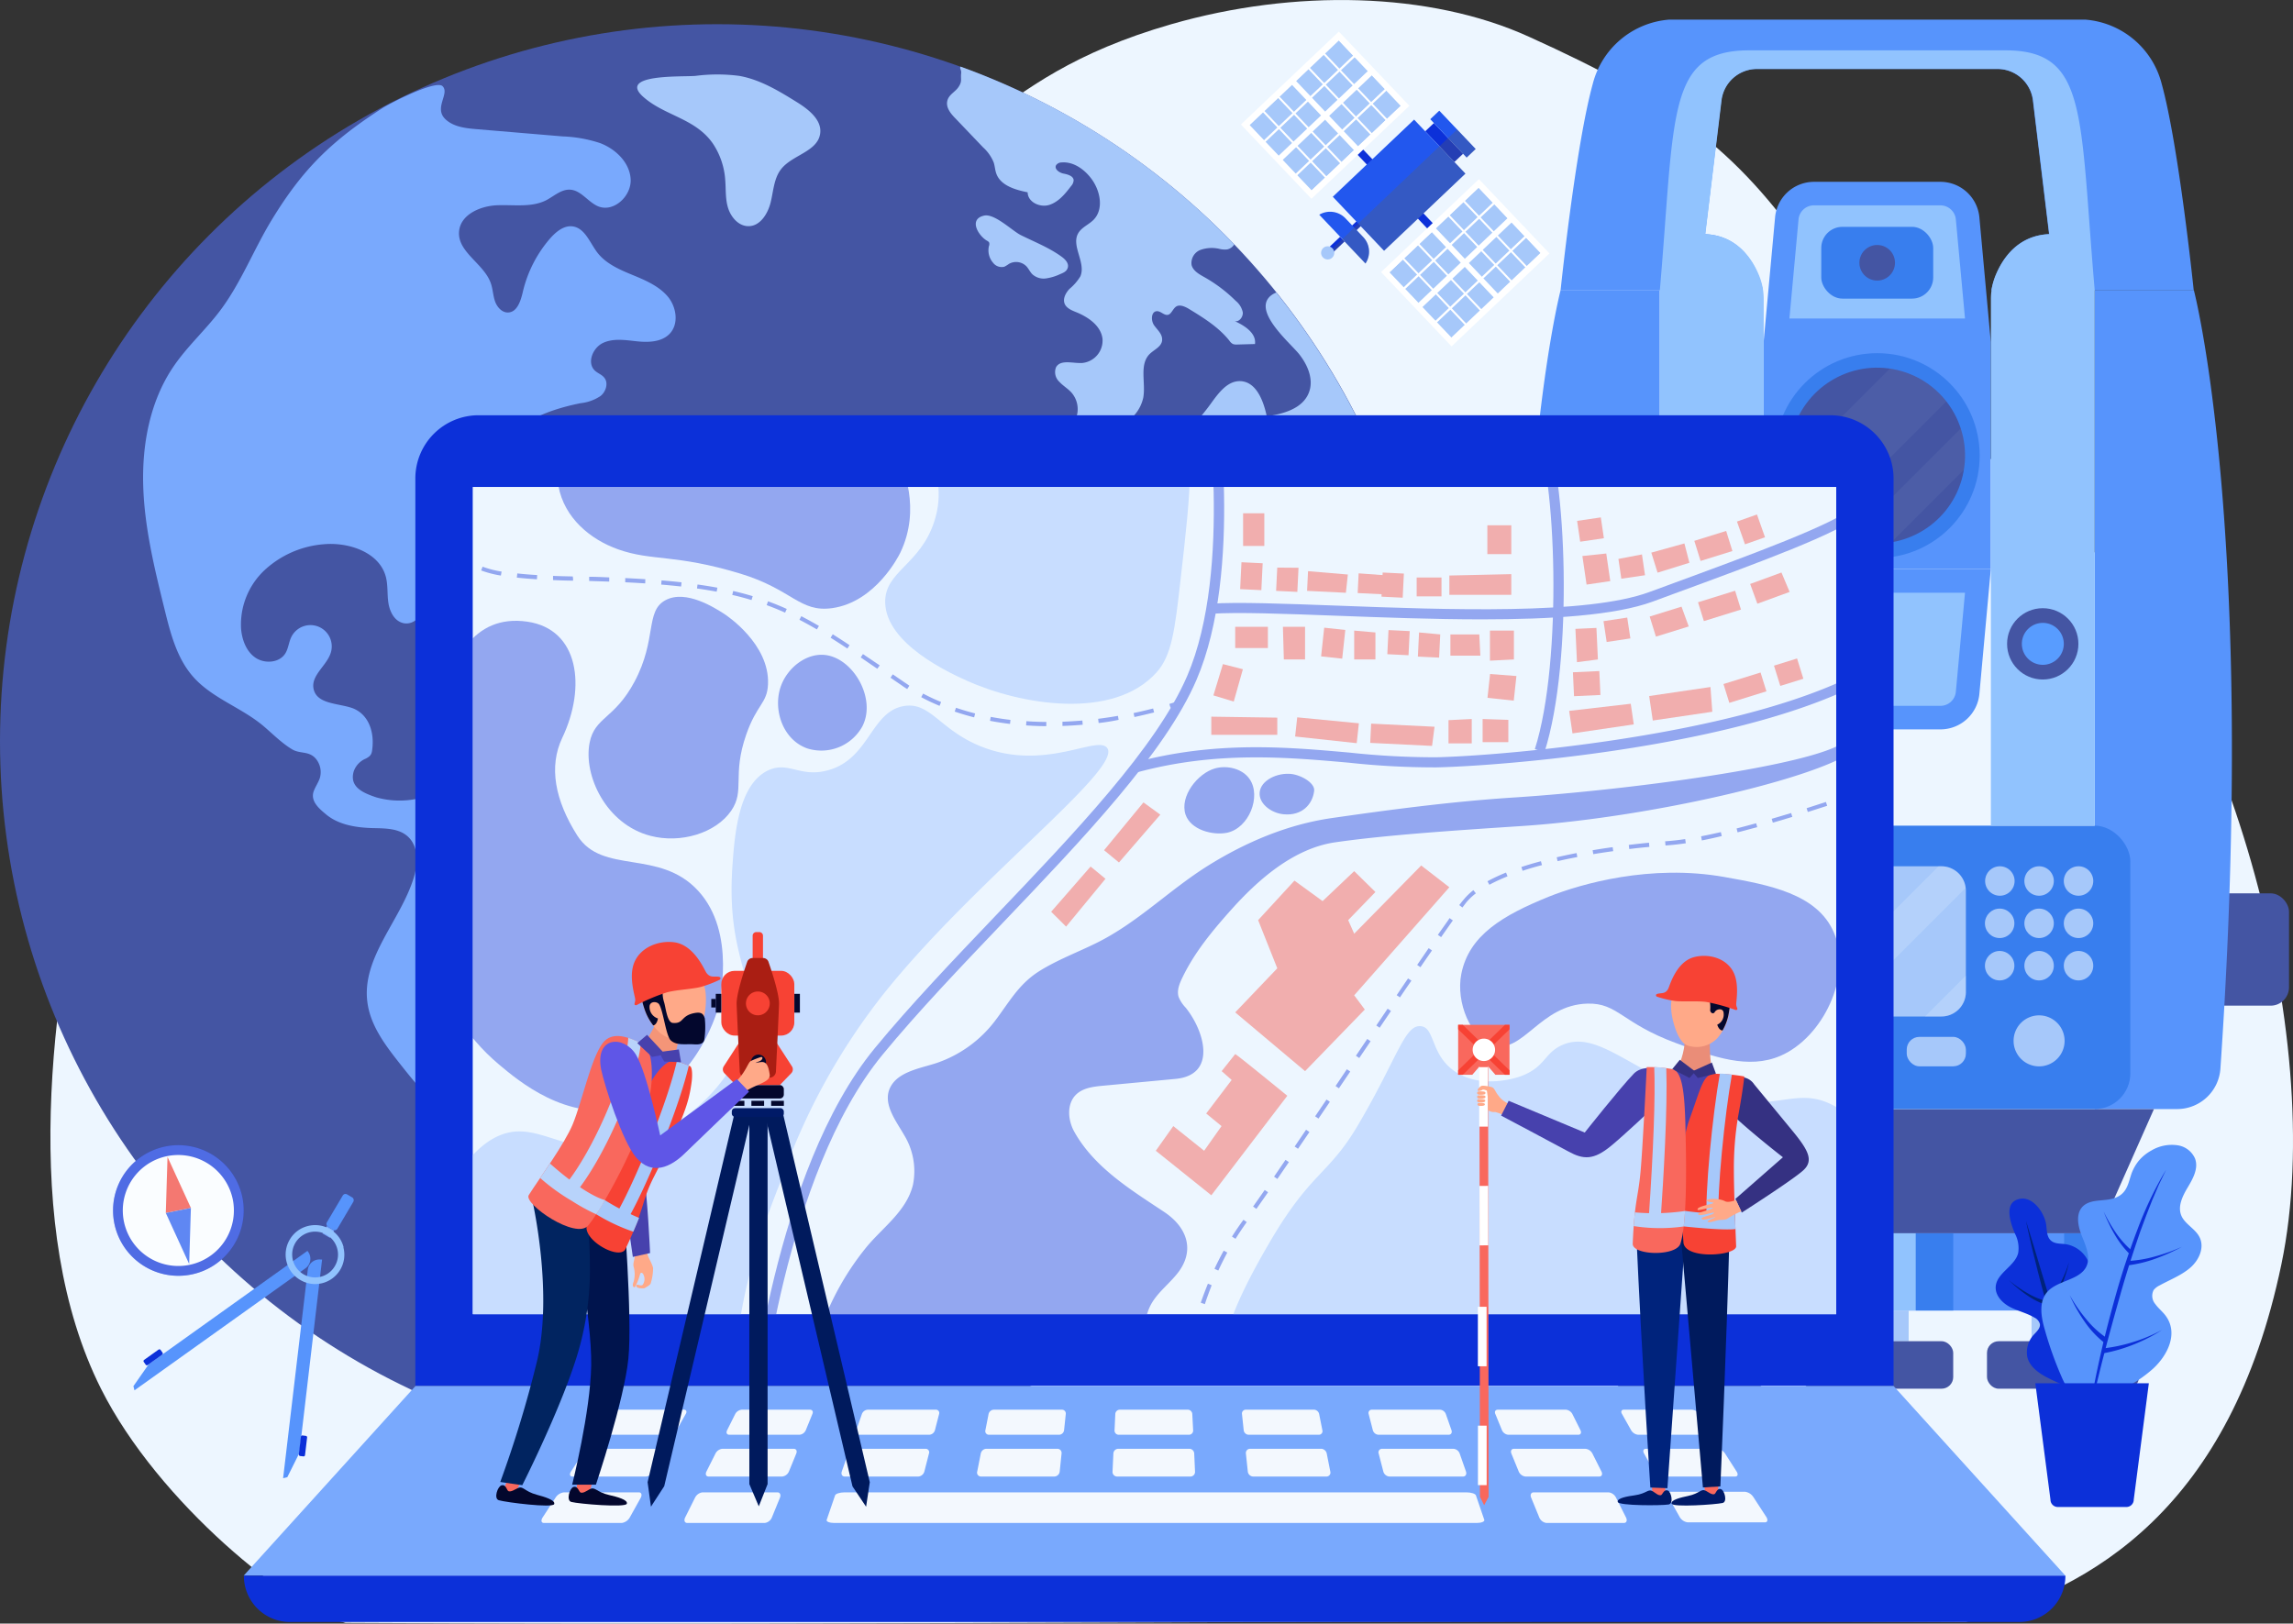 <svg xmlns="http://www.w3.org/2000/svg" xmlns:xlink="http://www.w3.org/1999/xlink" viewBox="0 0 546.55 387.08"><rect x="0" y="0" width="546.55" height="387.08" fill="#333333" stroke="none"/><defs><clipPath id="clip-path" transform="translate(-24.81 -30.78)"><rect x="137.52" y="146.88" width="324.96" height="197.21" style="fill:none"/></clipPath></defs><title>shutterstock_1211060653 [Converted]</title><g style="isolation:isolate"><g id="Layer_1" data-name="Layer 1"><path d="M144.79,90.05c26.19-9.49,28.75,3.46,70.48-7.42C257.44,71.63,258,49.8,304,36.55c29.32-8.43,61.64-7.77,85.27,3C423.12,54.88,438.43,66,455.9,91.17c28.92,41.69,27.59,33.73,64.05,67.23,34.18,31.41,60.17,118.51,48.64,173.82-12.1,58-44.84,77.35-75.2,85.23-126.11-.7-260.11.94-386.22.23-12.77-3-44.61-28.55-58.29-55.82-19.21-38.29-12-93-2.16-134.23C58.21,179.58,80.92,113.2,144.79,90.05Z" transform="translate(-24.81 -30.78)" style="fill:#edf6ff"/><rect x="420.37" y="81.54" width="54.15" height="54.15" style="fill:#5794fc"/><path d="M499.33,112.33H445.18l2.73-29.73a9.32,9.32,0,0,1,9.28-8.47h30.13a9.33,9.33,0,0,1,9.29,8.47Z" transform="translate(-24.81 -30.78)" style="fill:#5794fc"/><path d="M499.33,166.48H445.18l2.73,29.72a9.32,9.32,0,0,0,9.28,8.47h30.13a9.33,9.33,0,0,0,9.29-8.47Z" transform="translate(-24.81 -30.78)" style="fill:#5794fc"/><path d="M457.19,199.06a3.68,3.68,0,0,1-3.69-3.37l-2.17-23.6h41.85L491,195.69a3.7,3.7,0,0,1-3.7,3.37Z" transform="translate(-24.81 -30.78)" style="fill:#91c3fe"/><path d="M457.19,79.74a3.68,3.68,0,0,0-3.69,3.37l-2.17,23.6h41.85L491,83.11a3.7,3.7,0,0,0-3.7-3.37Z" transform="translate(-24.81 -30.78)" style="fill:#91c3fe"/><circle cx="447.45" cy="108.62" r="24.42" style="fill:#387eee"/><rect x="526.03" y="212.98" width="19.57" height="26.78" rx="4.38" style="fill:#4455a3"/><circle cx="472.26" cy="139.4" r="20.95" transform="translate(204.17 536.73) rotate(-76.84)" style="fill:#4455a3"/><path d="M540.07,50.8a20.43,20.43,0,0,0-18.2-15.34H422.65a20.43,20.43,0,0,0-18.2,15.34c-4.09,14.83-7.67,49.22-7.67,49.22H445s-2.13-12.91-13.77-13.42l3.86-31.88a8.53,8.53,0,0,1,8.47-7.5h57.32a8.53,8.53,0,0,1,8.47,7.5l3.86,31.88c-11.64.51-13.77,13.42-13.77,13.42h48.26S544.16,65.63,540.07,50.8Z" transform="translate(-24.81 -30.78)" style="fill:#5794fc"/><path d="M396.78,100s-15.1,57.62-6.32,185.54a10.35,10.35,0,0,0,10.32,9.65h19.64V100Z" transform="translate(-24.81 -30.78)" style="fill:#5794fc"/><path d="M547.74,100s15.09,57.62,6.32,185.54a10.35,10.35,0,0,1-10.33,9.65H524.1V100Z" transform="translate(-24.81 -30.78)" style="fill:#5794fc"/><polygon points="500.27 294.03 394.62 294.03 381.49 264.43 513.4 264.43 500.27 294.03" style="fill:#4455a3"/><rect x="402.66" y="294.03" width="89.58" height="18.41" style="fill:#5794fc"/><rect x="438.24" y="294.03" width="18.41" height="18.41" style="fill:#91c3fe"/><rect x="429.32" y="294.03" width="8.92" height="18.41" style="fill:#387eee"/><path d="M388.2,294H394a0,0,0,0,1,0,0v18.41a0,0,0,0,1,0,0H388.2a3.15,3.15,0,0,1-3.15-3.15V297.18A3.15,3.15,0,0,1,388.2,294Z" style="fill:#91c3fe"/><rect x="393.97" y="294.03" width="8.92" height="18.41" style="fill:#387eee"/><rect x="456.65" y="294.03" width="8.92" height="18.41" style="fill:#387eee"/><path d="M500.92,294h5.77a3.15,3.15,0,0,1,3.15,3.15v12.11a3.15,3.15,0,0,1-3.15,3.15h-5.77a0,0,0,0,1,0,0V294A0,0,0,0,1,500.92,294Z" style="fill:#91c3fe"/><rect x="492" y="294.03" width="8.92" height="18.41" style="fill:#387eee"/><rect x="387.11" y="196.84" width="120.67" height="67.58" rx="8.53" style="fill:#387eee"/><rect x="434.11" y="54.08" width="26.68" height="17.11" rx="5.04" style="fill:#387eee"/><path d="M476.49,93.42a4.24,4.24,0,1,1-4.23-4.23A4.23,4.23,0,0,1,476.49,93.42Z" transform="translate(-24.81 -30.78)" style="fill:#4455a3"/><path d="M493.39,243.15v24.13a5.84,5.84,0,0,1-5.85,5.84H426.26a5.82,5.82,0,0,1-5.42-3.64,5.78,5.78,0,0,1-.42-2.2V243.15a5.83,5.83,0,0,1,5.84-5.84h61.28a5.83,5.83,0,0,1,5.8,5.15h0A3.82,3.82,0,0,1,493.39,243.15Z" transform="translate(-24.81 -30.78)" style="fill:#a6c8fa"/><rect x="395.61" y="247.2" width="14.1" height="7.02" rx="3.02" style="fill:#a6c8fa"/><rect x="415.23" y="247.2" width="14.1" height="7.02" rx="3.02" style="fill:#a6c8fa"/><rect x="434.85" y="247.2" width="14.1" height="7.02" rx="3.02" style="fill:#a6c8fa"/><rect x="454.48" y="247.2" width="14.1" height="7.02" rx="3.02" style="fill:#a6c8fa"/><path d="M505,240.81a3.51,3.51,0,1,1-3.51-3.5A3.51,3.51,0,0,1,505,240.81Z" transform="translate(-24.81 -30.78)" style="fill:#a6c8fa"/><path d="M514.35,240.81a3.51,3.51,0,1,1-3.51-3.5A3.51,3.51,0,0,1,514.35,240.81Z" transform="translate(-24.81 -30.78)" style="fill:#a6c8fa"/><path d="M523.75,240.81a3.51,3.51,0,1,1-3.51-3.5A3.51,3.51,0,0,1,523.75,240.81Z" transform="translate(-24.81 -30.78)" style="fill:#a6c8fa"/><circle cx="476.63" cy="220.13" r="3.51" style="fill:#a6c8fa"/><circle cx="486.03" cy="220.13" r="3.51" style="fill:#a6c8fa"/><circle cx="495.43" cy="220.13" r="3.51" style="fill:#a6c8fa"/><circle cx="476.63" cy="230.23" r="3.51" style="fill:#a6c8fa"/><circle cx="486.03" cy="230.23" r="3.51" style="fill:#a6c8fa"/><circle cx="495.43" cy="230.23" r="3.51" style="fill:#a6c8fa"/><path d="M516.92,278.93a6.08,6.08,0,1,1-6.08-6.08A6.08,6.08,0,0,1,516.92,278.93Z" transform="translate(-24.81 -30.78)" style="fill:#a6c8fa"/><rect x="439.96" y="312.44" width="14.98" height="7.32" style="fill:#a6c8fa"/><rect x="484.23" y="312.44" width="14.98" height="7.32" style="fill:#a6c8fa"/><rect x="395.17" y="312.44" width="14.98" height="7.32" style="fill:#a6c8fa"/><rect x="429.33" y="319.76" width="36.23" height="11.32" rx="2.78" style="fill:#4455a3"/><rect x="473.61" y="319.76" width="36.23" height="11.32" rx="2.78" style="fill:#4455a3"/><rect x="384.54" y="319.76" width="36.23" height="11.32" rx="2.78" style="fill:#4455a3"/><path d="M502.77,42.78h-61c-19.77,0-17.68,15-21.33,57.24V227.63h24.76V102.16a14.94,14.94,0,0,0-1.11-5.72c-1.58-3.87-5.19-9.51-12.8-9.84l3.86-31.88a8.53,8.53,0,0,1,8.47-7.5h57.32a8.53,8.53,0,0,1,8.47,7.5l3.86,31.88c-7.62.33-11.22,6-12.81,9.84a15.13,15.13,0,0,0-1.11,5.72V227.63H524.1V100C520.45,57.8,522.53,42.78,502.77,42.78Z" transform="translate(-24.81 -30.78)" style="fill:#91c3fe"/><circle cx="486.9" cy="153.5" r="8.5" style="fill:#4455a3"/><path d="M516.73,184.28a5,5,0,1,1-5-5A5,5,0,0,1,516.73,184.28Z" transform="translate(-24.81 -30.78)" style="fill:#589cff"/><path d="M488.74,126.48l-29.41,29.41a20.86,20.86,0,0,1-7.79-13.5l23.71-23.72A20.88,20.88,0,0,1,488.74,126.48Z" transform="translate(-24.81 -30.78)" style="fill:#edf6ff;opacity:0.05;mix-blend-mode:screen"/><path d="M493.21,139.4a19.7,19.7,0,0,1-.28,3.36l-17.31,17.31a19.7,19.7,0,0,1-3.36.28,20.93,20.93,0,0,1-6.51-1l26.43-26.43A20.93,20.93,0,0,1,493.21,139.4Z" transform="translate(-24.81 -30.78)" style="fill:#edf6ff;opacity:0.05;mix-blend-mode:screen"/><path d="M453,237.31l-32.18,32.17a5.78,5.78,0,0,1-.42-2.2V253.4l16.09-16.09Z" transform="translate(-24.81 -30.78)" style="fill:#edf6ff;opacity:0.2;mix-blend-mode:screen"/><path d="M472.63,237.31l-35.8,35.81H426.26a5.86,5.86,0,0,1-2-.35l35.45-35.46Z" transform="translate(-24.81 -30.78)" style="fill:#edf6ff;opacity:0.2;mix-blend-mode:screen"/><path d="M493.34,242.46h0l-30.65,30.65H451.08l35.82-35.81h.64A5.83,5.83,0,0,1,493.34,242.46Z" transform="translate(-24.81 -30.78)" style="fill:#edf6ff;opacity:0.2;mix-blend-mode:screen"/><path d="M493.39,263.38v3.9a5.84,5.84,0,0,1-5.85,5.84h-3.89Z" transform="translate(-24.81 -30.78)" style="fill:#edf6ff;opacity:0.2;mix-blend-mode:screen"/><circle cx="170.94" cy="176.71" r="170.94" style="fill:#4455a3"/><path d="M194.67,64.92a17.68,17.68,0,0,1,3,8.75c.19,2.28,0,4.63.72,6.81s2.54,4.24,4.83,4.22c2.8,0,4.63-3,5.29-5.71s.77-5.73,2.51-7.92c2.66-3.36,8.61-4.13,9.27-8.37.52-3.26-2.68-5.79-5.49-7.54-4.32-2.68-8.78-5.41-13.79-6.29a40.3,40.3,0,0,0-10.41,0c-3.19.28-18.87-.53-12.33,5.12C183.34,58.4,190.5,59,194.67,64.92Z" transform="translate(-24.81 -30.78)" style="fill:#a6c8fa"/><path d="M166.58,193.47a6.46,6.46,0,0,1,2.93,1.56,2.57,2.57,0,0,1,.45,3.08c-1,1.48-3.29.84-5,.3-8-2.51-16.76.89-25-.58a5.44,5.44,0,0,1-2.51-.94,2.27,2.27,0,0,1-.88-2.39c.86-2.58,11.4-2.37,13.69-2.52A45.69,45.69,0,0,1,166.58,193.47Z" transform="translate(-24.81 -30.78)" style="fill:#7a9af5"/><path d="M217.42,255.67c-3.59-.88-8.38-2.27-10.82-5.13-1.39-1.63-3.45-3.76-4.21-5.75-1.32-3.46-1.69-7.06-5.18-9.12-3.84-2.27-8.88-1.94-13-3-6.27-1.64-9.72-7.94-14.64-11.66-5.11-3.85-10.92-5.11-17.32-5.43-9.63-.48-17.89,3.23-27,5.39a20.44,20.44,0,0,1-10.81-.11c-2.92-1-6.43-2.36-5.32-6.17a5.1,5.1,0,0,1,2.9-3.06c1.32-.71,1.44-1.16,1.58-2.8.35-4-1.16-8-5-9.3-3.34-1.09-8.11-.92-9-4.32s3.22-5.72,4.11-9a5.08,5.08,0,0,0-9.46-3.57c-.62,1.26-.7,2.76-1.45,3.95-1.43,2.25-4.9,2.48-7.09,1s-3.22-4.27-3.44-6.92a17.78,17.78,0,0,1,5.64-14A23.48,23.48,0,0,1,102,160.53c6-.53,13.28,1.94,14.79,7.82.51,2,.29,4.05.58,6.06s1.28,4.16,3.2,4.82c3.47,1.18,6.34-3.37,6-7s-2.2-7.18-1.66-10.8c.72-4.82,5.32-7.88,8.74-11.36,4.69-4.77,7.58-11.13,12.57-15.59,4.68-4.19,10.83-6.35,17-7.58a10.52,10.52,0,0,0,4.7-1.69c1.31-1,2-3.15.88-4.44-.58-.7-1.51-1-2.18-1.62-2-1.85-.52-5.52,2-6.65s5.37-.62,8.09-.34,5.81.17,7.71-1.8c2.29-2.39,1.62-6.53-.54-9s-5.37-3.82-8.43-5.08-6.26-2.67-8.27-5.3c-1.78-2.34-2.93-5.79-5.83-6.22-2.12-.31-4,1.27-5.44,2.89a29.83,29.83,0,0,0-6.48,12.71c-.49,2.12-1.33,4.84-3.51,4.92-1.47.05-2.64-1.29-3.12-2.67s-.51-2.9-1-4.29c-1.61-4.69-8-7.43-7.57-12.36.33-4,5-6.06,9-6.24s8.25.6,11.81-1.22c1.87-1,3.57-2.61,5.66-2.5,2.65.15,4.28,3,6.75,4,3.71,1.44,7.89-2.51,7.68-6.48s-3.55-7.2-7.27-8.62a32.05,32.05,0,0,0-8.94-1.6l-20.44-1.72c-2.65-.22-5.53-.53-7.47-2.35-2.9-2.7,1.08-6.16-.72-7.91-1.59-1.55-12.54,4.07-14.31,5.23C103.94,64.29,97,71,89.56,83.24c-4.3,7.07-7.29,14.94-12.26,21.56-3.48,4.63-7.85,8.54-11.11,13.33-5.63,8.25-7.55,18.58-7.24,28.56s2.72,19.77,5.11,29.46c1.4,5.69,2.93,11.62,6.81,16,4.54,5.14,11.57,7.33,16.79,11.77,2.15,1.83,4.43,4.14,6.87,5.56,1.88,1.08,4,.27,5.63,2.27a5,5,0,0,1,.87,4.57c-.34,1-1,1.95-1.41,3-.93,2.4,1.2,4.2,2.91,5.62,3,2.5,7.12,3.14,11,3.26,3,.08,6.26,0,8.47,2,2.64,2.37,2.45,6.59,1.38,10-3.2,10.17-12.39,18.94-11,29.52.72,5.64,4.39,10.41,7.92,14.87,4.11,5.19,8.39,10.52,14.2,13.7,2.85,1.56,6.11,2.65,8.19,5.14,1.77,2.13,2.4,5,2.79,7.72,1.26,8.95.61,18.05,1.2,27.07s2.61,18.36,8.39,25.31c5.63,6.77,19.62,11,24,6.8.53-2.07-10.21-2.12-9.77-7.1.2-2.22,2-3.92,3.76-5.27,9.51-7.21,22-10.78,29.15-20.35,3.53-4.75,5.43-10.65,9.47-15,6.23-6.63,16.94-8.94,20.75-17.2,2.47-5.33,1.28-11.84,3.94-17.07,2.48-4.87,8-8,9.32-13.29C249.72,258.81,227.4,258.13,217.42,255.67Z" transform="translate(-24.81 -30.78)" style="fill:#79a9fd"/><path d="M268.12,86.83c3.3,1.64,6.79,3,9.76,5.17.83.61,1.7,1.52,1.46,2.52s-1.1,1.3-1.9,1.64a11.73,11.73,0,0,1-3.33,1,4,4,0,0,1-3.24-1c-.55-.55-.86-1.29-1.38-1.86a3.44,3.44,0,0,0-4.18-.61,8.46,8.46,0,0,1-1.11.68,2.57,2.57,0,0,1-2.67-.93,4.52,4.52,0,0,1-1-4,1.26,1.26,0,0,0,.05-.83,1.09,1.09,0,0,0-.48-.42c-2.05-1.16-4.51-5.13-.75-6C261.85,81.6,266.06,85.8,268.12,86.83Z" transform="translate(-24.81 -30.78)" style="fill:#a6c8fa"/><path d="M329.07,100.51a5.26,5.26,0,0,0-.9.43c-5.49,3.5,4.08,11.52,6.23,14.19s3.63,6.23,2.35,9.35c-1.5,3.7-6,5-10,5.54-.78-3.68-2.48-8.18-6.23-8.37-3.1-.16-5.28,2.84-7.1,5.36a52.75,52.75,0,0,1-13.92,13.26c-3.52,2.29-7.88,5.25-7.24,9.4.19,1.21.82,2.32,1,3.53.42,2.35-.76,4.66-1.91,6.76q-2.79,5.11-5.59,10.23c-.81,1.49-1.66,3.1-1.5,4.8.18,2,1.64,3.54,2.59,5.27,3.85,7-.58,16.49,3.51,23.34,1.72,2.87,4.73,4.84,6.25,7.83.87,1.7,1.23,3.71,2.54,5.1,3.33,3.53,9.22.5,14,1.18,2.23.32,4.24,1.48,6.39,2.13s4.78.66,6.34-1c1.24-1.3,1.5-3.36,2.86-4.55a6.92,6.92,0,0,1,3.06-1.29c3.75-.91,8.13-1.7,11.13.73,4.24,3.42,2.47,10.07,2.83,15.51.38,5.85,3.68,11.2,4.12,17s-1.91,11.27-4,16.62A230.83,230.83,0,0,0,335,299.33c-.38,1.8-.5,4.14,1.12,5a1.49,1.49,0,0,0,.39.13,171,171,0,0,0-7.48-203.93Z" transform="translate(-24.81 -30.78)" style="fill:#a6c8fa"/><path d="M317.84,112a2.41,2.41,0,0,0,.83.79,2.34,2.34,0,0,0,1,.13l4.27-.12c.35-2.59-2.45-4.38-4.82-5.46,1.06.26,2-1,1.92-2.06a4.73,4.73,0,0,0-1.67-2.76,35.24,35.24,0,0,0-7.48-5.66c-1.27-.71-2.71-1.51-3.06-2.91A3.34,3.34,0,0,1,311,90.34a8,8,0,0,1,4.49-.22,5.2,5.2,0,0,0,1.84.12A2.58,2.58,0,0,0,319,89.05a171,171,0,0,0-65.24-42.39c-.29.49.25.72.15,1.59-.16,1.48.31,1.89-.67,3.33-.82,1.2-2.33,1.76-2.65,3.33s.86,3,2,4.15l6.53,6.84a9.8,9.8,0,0,1,2.55,3.63c.27.85.31,1.76.6,2.59,1,2.89,4.49,3.9,7.49,4.51,0,2.32,2.93,3.71,5.15,3s3.78-2.63,5.19-4.48a2.23,2.23,0,0,0,.62-1.43c-.09-1-1.41-1.36-2.43-1.56s-2.25-1.1-1.75-2a1.61,1.61,0,0,1,1.34-.65c2.76-.22,5.32,1.58,7,3.79,2.18,2.86,3.11,7.31.59,9.88-1.14,1.16-2.83,1.78-3.65,3.19-1.76,3,1.88,7,.51,10.28a11.75,11.75,0,0,1-2.6,3c-.93,1-1.67,2.4-1.12,3.63.47,1,1.66,1.5,2.71,1.92,2.91,1.18,5.93,3.27,6.28,6.38a5.37,5.37,0,0,1-4.86,5.74c-2.22.12-5.12-.9-6.21,1a3.14,3.14,0,0,0,.8,3.5c.86.94,2,1.59,2.86,2.54a6,6,0,0,1,1.23,5.72,2.42,2.42,0,0,0-.21,1.57,1.88,1.88,0,0,0,1.44.94,14.22,14.22,0,0,0,9-.37,9.25,9.25,0,0,0,5.67-6.66c.62-3.52-1-7.8,1.48-10.34,1.07-1.08,2.83-1.74,3-3.25s-1.1-2.49-1.91-3.65-.7-3.35.72-3.35c.91,0,1.63,1,2.52.88s1.22-1.48,2.05-2,2,0,2.84.47C311.61,106.51,315.25,108.74,317.84,112Z" transform="translate(-24.81 -30.78)" style="fill:#a6c8fa"/><rect x="360.87" y="81.91" width="6.24" height="1.83" transform="translate(529.63 373.09) rotate(-133.5)" style="fill:#0c30d9"/><rect x="347.61" y="67.93" width="6.24" height="1.83" transform="translate(134.45 -263.75) rotate(46.5)" style="fill:#0c30d9"/><rect x="364.01" y="63.31" width="10.08" height="2.86" transform="translate(551.29 346.24) rotate(-133.5)" style="fill:#0c30d9"/><rect x="364.87" y="61.26" width="12.59" height="2.96" transform="translate(556.3 344.39) rotate(-133.5)" style="fill:#2257ee"/><rect x="342.48" y="87.13" width="1.53" height="4.19" transform="translate(489.97 368.86) rotate(-133.5)" style="fill:#0c30d9"/><rect x="346.79" y="83.31" width="1.53" height="3.66" transform="translate(500.2 365.09) rotate(-133.49)" style="fill:#0c30d9"/><rect x="329.46" y="43.11" width="22.53" height="30.34" transform="translate(123.64 -259.77) rotate(46.5)" style="fill:#a6c8fa"/><path d="M337.4,78.17,320.59,60.46l23.34-22.15L360.74,56ZM322.59,60.51l14.86,15.66L358.74,56,343.88,40.31Z" transform="translate(-24.81 -30.78)" style="fill:#fff"/><rect x="339.93" y="46.8" width="1.34" height="23" transform="translate(28.58 219.66) rotate(-43.5)" style="fill:#fff"/><rect x="325.24" y="57.71" width="30.7" height="1.4" transform="translate(28.52 219.71) rotate(-43.5)" style="fill:#fff"/><rect x="317.99" y="50.03" width="30.34" height="0.54" transform="translate(32.05 212.36) rotate(-43.5)" style="fill:#fff"/><rect x="321.78" y="54.02" width="30.34" height="0.54" transform="translate(30.38 216.1) rotate(-43.51)" style="fill:#fff"/><rect x="343.98" y="43.37" width="0.47" height="23" transform="translate(31.93 221.2) rotate(-43.49)" style="fill:#fff"/><rect x="347.59" y="39.95" width="0.47" height="23" transform="translate(35.28 222.75) rotate(-43.5)" style="fill:#fff"/><rect x="351.2" y="36.52" width="0.47" height="23" transform="translate(38.62 224.29) rotate(-43.49)" style="fill:#fff"/><rect x="329.53" y="57.08" width="0.47" height="23" transform="translate(18.53 215.02) rotate(-43.49)" style="fill:#fff"/><rect x="333.14" y="53.65" width="0.47" height="23.01" transform="translate(21.88 216.57) rotate(-43.5)" style="fill:#fff"/><rect x="336.75" y="50.23" width="0.47" height="23" transform="translate(25.23 218.11) rotate(-43.49)" style="fill:#fff"/><rect x="329.34" y="62" width="30.34" height="0.54" transform="translate(26.96 223.5) rotate(-43.51)" style="fill:#fff"/><rect x="333.13" y="65.99" width="30.34" height="0.54" transform="translate(25.26 227.2) rotate(-43.51)" style="fill:#fff"/><rect x="362.76" y="78.19" width="22.53" height="30.34" transform="translate(538.96 398.15) rotate(-133.5)" style="fill:#a6c8fa"/><path d="M377.32,73.49,394.13,91.2,370.8,113.36,354,95.65Zm14.82,17.66L377.27,75.49,356,95.7l14.87,15.66Z" transform="translate(-24.81 -30.78)" style="fill:#fff"/><rect x="373.32" y="81.98" width="1.34" height="23" transform="translate(13.57 252.38) rotate(-43.51)" style="fill:#fff"/><rect x="358.54" y="92.79" width="30.7" height="1.4" transform="translate(13.52 252.27) rotate(-43.5)" style="fill:#fff"/><rect x="366.42" y="101.06" width="30.34" height="0.54" transform="translate(10.23 259.72) rotate(-43.5)" style="fill:#fff"/><rect x="362.64" y="97.08" width="30.34" height="0.54" transform="translate(11.96 256.06) rotate(-43.51)" style="fill:#fff"/><rect x="377.37" y="78.56" width="0.47" height="23" transform="translate(16.93 253.93) rotate(-43.51)" style="fill:#fff"/><rect x="380.98" y="75.13" width="0.47" height="23" transform="translate(20.27 255.47) rotate(-43.51)" style="fill:#fff"/><rect x="384.59" y="71.7" width="0.47" height="23" transform="translate(23.63 257.02) rotate(-43.51)" style="fill:#fff"/><rect x="362.93" y="92.26" width="0.47" height="23" transform="translate(3.52 247.75) rotate(-43.51)" style="fill:#fff"/><rect x="366.54" y="88.84" width="0.47" height="23.01" transform="translate(6.87 249.29) rotate(-43.51)" style="fill:#fff"/><rect x="370.15" y="85.41" width="0.47" height="23" transform="translate(10.22 250.84) rotate(-43.51)" style="fill:#fff"/><rect x="355.07" y="89.1" width="30.34" height="0.54" transform="translate(15.37 248.66) rotate(-43.51)" style="fill:#fff"/><rect x="351.28" y="85.12" width="30.34" height="0.54" transform="translate(17.05 244.92) rotate(-43.5)" style="fill:#fff"/><path d="M350.28,93.59a5.06,5.06,0,0,0-.53-6.28l-4.24-4.48a5.07,5.07,0,0,0-6.25-.86Z" transform="translate(-24.81 -30.78)" style="fill:#2257ee"/><rect x="349.45" y="61.56" width="17.75" height="26.72" transform="translate(525.79 355.64) rotate(-133.5)" style="fill:#2257ee"/><path d="M371.48,69.38l2.64,2.79L354.74,90.55l-5.58-5.88-1,1,1.59,1.68a5.06,5.06,0,0,1,.53,6.28l-5-5.25-3,2.88-.53-.56,3-2.89,1.46-1.39L347.6,85,370,63.66l2.13-2,4.44,4.68-2.14,2-.86-.92Z" transform="translate(-24.81 -30.78)" style="fill:#606060;opacity:0.3;mix-blend-mode:multiply"/><path d="M340.12,90a1.57,1.57,0,1,1,2.16,2.27A1.57,1.57,0,0,1,340.12,90Z" transform="translate(-24.81 -30.78)" style="fill:#a6c8fa"/><path d="M114.1,99H436.27A15.07,15.07,0,0,1,451.34,114v216.4a0,0,0,0,1,0,0H99a0,0,0,0,1,0,0V114A15.07,15.07,0,0,1,114.1,99Z" style="fill:#0c30d9"/><polygon points="492.3 375.65 58.08 375.65 99.04 330.43 451.34 330.43 492.3 375.65" style="fill:#79a9fd"/><path d="M506.06,417.48H93.94a11,11,0,0,1-11-11.05H517.11A11,11,0,0,1,506.06,417.48Z" transform="translate(-24.81 -30.78)" style="fill:#0c30d9"/><rect x="112.71" y="116.1" width="324.96" height="197.21" style="fill:#edf6ff"/><path d="M187.82,366.86H171.6a2.37,2.37,0,0,0-1.72,1l-2.54,3.88c-.39.61-.23,1.1.36,1.1h16.71a2.21,2.21,0,0,0,1.69-1.1l2.17-3.88C188.6,367.32,188.39,366.86,187.82,366.86Z" transform="translate(-24.81 -30.78)" style="fill:#f3f8fe"/><path d="M217.85,366.86H201.63a2,2,0,0,0-1.56,1l-1.94,3.88c-.31.61-.08,1.1.52,1.1h16.71a1.82,1.82,0,0,0,1.52-1.1l1.58-3.88C218.7,367.32,218.43,366.86,217.85,366.86Z" transform="translate(-24.81 -30.78)" style="fill:#f3f8fe"/><path d="M247.89,366.86H231.67a1.61,1.61,0,0,0-1.41,1l-1.35,3.88c-.22.61.09,1.1.68,1.1h16.72a1.5,1.5,0,0,0,1.35-1.1l1-3.88A.78.78,0,0,0,247.89,366.86Z" transform="translate(-24.81 -30.78)" style="fill:#f3f8fe"/><path d="M277.92,366.86H261.7a1.34,1.34,0,0,0-1.25,1l-.76,3.88a.86.86,0,0,0,.85,1.1h16.71a1.24,1.24,0,0,0,1.19-1.1l.41-3.88A.92.92,0,0,0,277.92,366.86Z" transform="translate(-24.81 -30.78)" style="fill:#f3f8fe"/><path d="M308,366.86H291.73a1.09,1.09,0,0,0-1.08,1l-.18,3.88a1,1,0,0,0,1,1.1H308.2a1,1,0,0,0,1-1.1L309,367.9A1.1,1.1,0,0,0,308,366.86Z" transform="translate(-24.81 -30.78)" style="fill:#f3f8fe"/><path d="M338,366.86H321.77a.91.91,0,0,0-.93,1l.41,3.88a1.23,1.23,0,0,0,1.18,1.1h16.72a.86.86,0,0,0,.85-1.1l-.77-3.88A1.32,1.32,0,0,0,338,366.86Z" transform="translate(-24.81 -30.78)" style="fill:#f3f8fe"/><path d="M368,366.86H351.8a.78.78,0,0,0-.77,1l1,3.88a1.49,1.49,0,0,0,1.35,1.1h16.71c.6,0,.9-.49.69-1.1l-1.36-3.88A1.61,1.61,0,0,0,368,366.86Z" transform="translate(-24.81 -30.78)" style="fill:#f3f8fe"/><path d="M398.05,366.86H381.83c-.57,0-.84.46-.61,1l1.59,3.88a1.82,1.82,0,0,0,1.52,1.1H401c.59,0,.82-.49.52-1.1l-1.94-3.88A2,2,0,0,0,398.05,366.86Z" transform="translate(-24.81 -30.78)" style="fill:#f3f8fe"/><path d="M428.09,366.86H411.87c-.58,0-.78.46-.46,1l2.18,3.88a2.19,2.19,0,0,0,1.69,1.1H432c.59,0,.75-.49.35-1.1l-2.53-3.88A2.37,2.37,0,0,0,428.09,366.86Z" transform="translate(-24.81 -30.78)" style="fill:#f3f8fe"/><path d="M182.54,376.18h-17a2.57,2.57,0,0,0-1.84,1.15l-2.78,4.26c-.43.66-.28,1.21.34,1.21H178.8a2.4,2.4,0,0,0,1.8-1.21l2.39-4.26C183.35,376.69,183.15,376.18,182.54,376.18Z" transform="translate(-24.81 -30.78)" style="fill:#f3f8fe"/><path d="M214,376.18H197a2.09,2.09,0,0,0-1.66,1.15l-2.14,4.26c-.33.66-.1,1.21.52,1.21h17.52a2,2,0,0,0,1.62-1.21l1.74-4.26C214.87,376.69,214.59,376.18,214,376.18Z" transform="translate(-24.81 -30.78)" style="fill:#f3f8fe"/><path d="M245.44,376.18h-17a1.74,1.74,0,0,0-1.49,1.15l-1.49,4.26c-.23.66.08,1.21.7,1.21H243.7a1.63,1.63,0,0,0,1.44-1.21l1.09-4.26A.84.84,0,0,0,245.44,376.18Z" transform="translate(-24.81 -30.78)" style="fill:#f3f8fe"/><path d="M276.89,376.18h-17a1.42,1.42,0,0,0-1.31,1.15l-.84,4.26a.93.93,0,0,0,.88,1.21h17.52a1.34,1.34,0,0,0,1.26-1.21l.44-4.26A1,1,0,0,0,276.89,376.18Z" transform="translate(-24.81 -30.78)" style="fill:#f3f8fe"/><path d="M308.33,376.18h-17a1.18,1.18,0,0,0-1.14,1.15l-.2,4.26a1.11,1.11,0,0,0,1.07,1.21h17.53a1.11,1.11,0,0,0,1.06-1.21l-.19-4.26A1.18,1.18,0,0,0,308.33,376.18Z" transform="translate(-24.81 -30.78)" style="fill:#f3f8fe"/><path d="M339.78,376.18h-17a1,1,0,0,0-1,1.15l.45,4.26a1.34,1.34,0,0,0,1.25,1.21h17.53a.94.94,0,0,0,.88-1.21l-.84-4.26A1.44,1.44,0,0,0,339.78,376.18Z" transform="translate(-24.81 -30.78)" style="fill:#f3f8fe"/><path d="M371.23,376.18h-17a.85.85,0,0,0-.8,1.15l1.1,4.26A1.62,1.62,0,0,0,356,382.8h17.53c.62,0,.93-.55.7-1.21l-1.49-4.26A1.74,1.74,0,0,0,371.23,376.18Z" transform="translate(-24.81 -30.78)" style="fill:#f3f8fe"/><path d="M402.68,376.18h-17c-.61,0-.88.51-.62,1.15l1.74,4.26a2,2,0,0,0,1.61,1.21H406c.62,0,.85-.55.52-1.21l-2.14-4.26A2.11,2.11,0,0,0,402.68,376.18Z" transform="translate(-24.81 -30.78)" style="fill:#f3f8fe"/><path d="M434.13,376.18h-17c-.6,0-.8.51-.44,1.15l2.38,4.26a2.42,2.42,0,0,0,1.8,1.21h17.53c.62,0,.77-.55.33-1.21L436,377.33A2.53,2.53,0,0,0,434.13,376.18Z" transform="translate(-24.81 -30.78)" style="fill:#f3f8fe"/><path d="M177.07,386.57H159.23a2.75,2.75,0,0,0-2,1.26l-3.07,4.71c-.47.73-.34,1.33.32,1.33H173a2.63,2.63,0,0,0,1.93-1.33l2.62-4.71C177.89,387.13,177.7,386.57,177.07,386.57Z" transform="translate(-24.81 -30.78)" style="fill:#f3f8fe"/><path d="M210.09,386.57H192.26a2.29,2.29,0,0,0-1.78,1.26l-2.35,4.71c-.36.73-.14,1.33.52,1.33h18.43a2.13,2.13,0,0,0,1.72-1.33l1.92-4.71C211,387.13,210.72,386.57,210.09,386.57Z" transform="translate(-24.81 -30.78)" style="fill:#f3f8fe"/><path d="M376.6,387.28l2,5.84c.14.41-.68.75-1.83.75H223.68c-1.15,0-2-.34-1.82-.75l2-5.84c.14-.39,1.16-.71,2.27-.71H374.32C375.44,386.57,376.46,386.89,376.6,387.28Z" transform="translate(-24.81 -30.78)" style="fill:#f3f8fe"/><path d="M408.23,386.57H390.39c-.63,0-.91.56-.62,1.26l1.93,4.71a2.15,2.15,0,0,0,1.73,1.33h18.43c.65,0,.88-.6.51-1.33L410,387.83A2.28,2.28,0,0,0,408.23,386.57Z" transform="translate(-24.81 -30.78)" style="fill:#f3f8fe"/><path d="M440.76,386.43H422.94c-.63,0-.83.56-.44,1.26l2.64,4.7a2.59,2.59,0,0,0,1.93,1.33h18.41c.66,0,.79-.6.31-1.33l-3.06-4.7A2.79,2.79,0,0,0,440.76,386.43Z" transform="translate(-24.81 -30.78)" style="fill:#f3f8fe"/><g style="clip-path:url(#clip-path)"><path d="M157.91,146.63c1.39,7.68,7.7,12.82,14.26,15.13,8.1,2.86,13.52,1.06,29.08,5.77,12.44,3.76,14.14,9.34,21.95,8.23,10.33-1.48,15.85-12.48,16.18-13.17,5.14-10.62.46-20.72-.27-22.23-5-10.41-17.27-17.43-26.61-15.08-8.76,2.19-8,10.86-17.29,13.71-12.16,3.75-11.79-7.68-21.94-4.15C171.05,135.62,156.63,139.51,157.91,146.63Z" transform="translate(-24.81 -30.78)" style="fill:#0c30d9"/><path d="M183.45,173.86c4.88-2.6,11.8,1.88,14,3.29.62.4,10.82,7.2,10.42,16.74-.19,4.63-2.67,4.75-5.21,12.07-3.4,9.79-.22,13.22-3.56,18.1-3.69,5.38-12.09,7.86-19.21,6-10.62-2.72-16.08-14.43-14.54-22.22,1.21-6.14,5.93-5.6,10.7-14.54C181.47,183.15,178.54,176.47,183.45,173.86Z" transform="translate(-24.81 -30.78)" style="fill:#0c30d9"/><path d="M221.12,186.9c-4.24-.27-8.37,3-10,7-2.28,5.54.06,13.17,6.11,15.31a11.16,11.16,0,0,0,13.14-5.28C233.81,197.21,228,187.35,221.12,186.9Z" transform="translate(-24.81 -30.78)" style="fill:#0c30d9"/><path d="M322.68,216.54c-1.71-2.52-5.38-3.38-8.29-2.56-4.09,1.17-8.44,6.61-7,11,1.25,3.68,6.5,5,9.86,4.34C322.53,228.24,325.48,220.64,322.68,216.54Z" transform="translate(-24.81 -30.78)" style="fill:#0c30d9"/><path d="M338.05,219.31c.23-1.95-3.47-4-6-4.05-3.51-.12-7.17,2-7,4.92.12,2.43,2.91,4.47,5.72,4.73C335.16,225.33,337.68,222.53,338.05,219.31Z" transform="translate(-24.81 -30.78)" style="fill:#0c30d9"/><path d="M158.84,206.66c-3.29,6.91-1.75,14.92,3.57,23.32,6,9.44,19.53,3.1,28.8,13.16s5,26.95,4.67,28.26c-.24.85-5.78,19.9-22.5,23.6-13.63,3-24.8-6.37-29.63-10.43-16.24-13.64-22.23-37.06-16.74-55.69,1.29-4.36-2.49-53.65,23.48-49.89C162.87,180.78,164.55,194.65,158.84,206.66Z" transform="translate(-24.81 -30.78)" style="fill:#0c30d9"/><path d="M205.86,368.5l-2.41-.23c.06-.57,5.78-58.32,29.89-87.62,8.39-10.2,18.77-21.07,28.8-31.59,18.87-19.77,38.38-40.21,45.65-57.14,11-25.58,4.37-68.46,4.3-68.89l2.39-.37c.28,1.78,6.78,44-4.48,70.21-7.43,17.33-27.1,37.93-46.11,57.86-10,10.48-20.35,21.32-28.69,31.46C211.56,310.92,205.91,367.93,205.86,368.5Z" transform="translate(-24.81 -30.78)" style="fill:#0c30d9"/><path d="M131.76,140c-.46-.62-1-1.24-1.49-1.86l.73-.63c.55.63,1.06,1.28,1.54,1.91Z" transform="translate(-24.81 -30.78)" style="fill:#0c30d9"/><path d="M274.2,203.9c-1.62,0-3.24-.07-4.81-.18l.06-1c1.56.11,3.16.17,4.76.18Zm3.85-.05,0-1c1.56-.06,3.16-.16,4.75-.29l.08,1C281.24,203.7,279.63,203.8,278.05,203.85Zm-12.5-.48c-1.62-.2-3.23-.44-4.77-.74l.18-.94c1.52.29,3.1.53,4.7.72Zm21.13-.22-.12-1c1.55-.19,3.14-.43,4.72-.7l.16.95C289.85,202.72,288.24,203,286.68,203.15ZM257,201.8c-1.58-.4-3.13-.86-4.63-1.37l.31-.91c1.47.5,3,.95,4.56,1.35Zm38.21-.08-.2-.94c1.57-.33,3.13-.7,4.65-1.09l.24.94C298.38,201,296.81,201.39,295.22,201.72Zm-46.45-2.66c-1.5-.63-3-1.32-4.37-2.07l.45-.85c1.38.73,2.82,1.41,4.29,2Zm-7.71-4c-.5-.31-1-.64-1.49-1l-2.5-1.71.55-.8,2.5,1.71c.48.33,1,.65,1.45,1Zm-7.14-4.84-3.95-2.7.54-.8,4,2.7Zm-7.12-4.82c-1.38-.91-2.71-1.77-4-2.58l.51-.82c1.31.82,2.64,1.68,4,2.59Zm-7.27-4.56c-1.46-.85-2.82-1.6-4.16-2.3l.44-.85c1.36.7,2.73,1.45,4.21,2.32Zm-7.58-4c-1.47-.66-2.9-1.25-4.39-1.79l.33-.91c1.51.55,3,1.15,4.46,1.82Zm-8-3c-1.47-.45-3-.86-4.59-1.22l.22-.94c1.6.37,3.16.78,4.65,1.23Zm-8.31-2c-1.48-.27-3.06-.53-4.69-.76l.13-.95c1.64.23,3.24.48,4.74.76Zm-8.47-1.23c-1.52-.17-3.1-.32-4.75-.46l.08-1c1.67.14,3.27.29,4.77.46Zm-8.56-.74c-1.53-.1-3.11-.19-4.76-.27l0-1c1.66.08,3.25.17,4.79.27Zm-8.58-.43-4.78-.15,0-1c1.65,0,3.24.09,4.79.15Zm-8.61-.23c-1.74,0-3.31-.08-4.78-.13l0-1c1.47.06,3,.1,4.7.13l.07.49Zm-8.62-.32c-1.74-.11-3.35-.24-4.79-.4l.11-1c1.42.16,3,.29,4.74.39ZM144.2,168a24.68,24.68,0,0,1-4.71-1.22l.35-.9a23.55,23.55,0,0,0,4.53,1.17Zm-8.07-3.45a5.57,5.57,0,0,1-1.16-3.71c0-.38,0-.77.06-1.18l1,.09c0,.38-.05.74-.05,1.09a4.66,4.66,0,0,0,.94,3.11Zm.39-8.57-1-.13a29.91,29.91,0,0,0,.34-4.12c0-.19,0-.38,0-.57l1,0c0,.2,0,.4,0,.6A30.32,30.32,0,0,1,136.52,156Zm-1.1-8.51a19.22,19.22,0,0,0-1.66-4.36l.86-.44a20.42,20.42,0,0,1,1.74,4.57Z" transform="translate(-24.81 -30.78)" style="fill:#0c30d9"/><path d="M303.81,199.53l-.28-.92c1.45-.45,2.26-.74,2.26-.74l.34.9S305.28,199.08,303.81,199.53Z" transform="translate(-24.81 -30.78)" style="fill:#0c30d9"/><path d="M240.25,199.11c6.37-1.08,8.59,5.79,18.6,9.71,15.28,6,27.83-3.07,29.94.4,3.19,5.26-32.41,32-53.8,59.06a153.27,153.27,0,0,0-23.46,42.47c-4.6,11.75-10.63,27.13-11.73,47.73-1.2,22.4,4.61,29-.81,35.19-9.86,11.18-44.09,6.24-61.07-14.16-21.44-25.74-11.2-71,6.06-78.07,9.42-3.83,15.8,5.8,30.74,2,12-3,24.36-13.45,27.91-26.29s-4.86-17-3.23-40.05c.53-7.6,1.5-19.34,8.49-22.65,4.82-2.28,7.61,1.76,14.16,0C232.09,211.78,232.3,200.46,240.25,199.11Z" transform="translate(-24.81 -30.78)" style="fill:#90b7ff"/><path d="M245.1,126.71c-3.65,7.87,6.62,15.21,2.43,28.31-3.35,10.48-11.9,11.94-11.73,19.42.22,9.92,15.49,16.83,19.41,18.6,12.77,5.78,35,9.59,45.31-2,3.57-4,4.32-10,5.66-21.84,2.58-22.68,3.87-34-1.21-41.26C292.27,109.85,251.3,113.36,245.1,126.71Z" transform="translate(-24.81 -30.78)" style="fill:#90b7ff"/><path d="M464.33,207.71c-7.42,5.55-51,11.38-78.07,13.16-15.94,1-31.57,3.16-44,4.94-10.5,1.51-20.43,5.71-29.39,11.28-9.33,5.8-16.92,13.71-26.87,18.58-4.51,2.22-9.29,4-13.55,6.69-4.9,3.12-7.11,7.39-10.53,11.88a29.38,29.38,0,0,1-13.72,9.92c-3.35,1.15-8.44,1.89-10.67,5-2.95,4.1.71,8.59,2.8,12.25a16.48,16.48,0,0,1,2.09,11.84c-1.59,6.51-7.58,10.38-11.51,15.38a65.18,65.18,0,0,0-11.08,20.67c-2.94,9.54-2.64,20.43,2.56,29,4.26,7,11.33,11.77,18.53,15.67,7.43,4,15.32,7.33,23.64,8.73,4.35.73,9,.88,13-1.15,5.15-2.65,5.14-8.2,6-13.34.64-4,2.51-6.77,4.59-9.51a52.9,52.9,0,0,0,4.69-6.7c3.18-5.85,4.41-12.66,4.58-19.26.1-3.61-.05-7.4,1.57-10.64,1.4-2.8,4-4.81,6-7.17,4.82-5.51,3.1-11.36-2.69-15.21-7.89-5.25-16.63-10.55-21.42-19.11-1.56-2.79-1.86-6.68.45-8.9,1.64-1.57,4.09-1.87,6.36-2.08L305,288c10-.94,6.88-11.48,2.41-17a8.1,8.1,0,0,1-1.67-2.55c-.45-1.49.17-3.08.84-4.48,2.91-6.1,7.16-11.22,11.63-16.23,6.43-7.21,14.95-14.72,24.88-16.15,12.18-1.75,28.55-2.83,44.37-3.87,30.55-2,70.33-11.34,79.13-17.92Z" transform="translate(-24.81 -30.78)" style="fill:#0c30d9"/><path d="M295.79,214.93l-.63-2.33c19.29-5.24,36.38-3.73,51.46-2.38a190.17,190.17,0,0,0,20.56,1.1c19-.43,99.14-7.42,114.87-31.76l2,1.31c-16.45,25.48-96.35,32.4-116.84,32.86a188.85,188.85,0,0,1-20.82-1.11C331.53,211.3,314.67,209.8,295.79,214.93Z" transform="translate(-24.81 -30.78)" style="fill:#0c30d9"/><path d="M392.94,210.12l-2.29-.74c6.73-21.15,5-65.95.06-76.19l2.17-1.05C398.1,143,400,188.06,392.94,210.12Z" transform="translate(-24.81 -30.78)" style="fill:#0c30d9"/><path d="M378,178.44c-11.55,0-23.7-.46-34.74-.87-12.5-.47-23.3-.88-29.67-.47l-.15-2.4c6.49-.42,17.34,0,29.91.46,26.6,1,59.71,2.24,74.58-3.23l4.25-1.56c20.47-7.52,39.81-14.62,44.33-18.64l1.6,1.81c-4.86,4.32-23.51,11.16-45.1,19.09l-4.25,1.57C409.77,177.51,394.51,178.44,378,178.44Z" transform="translate(-24.81 -30.78)" style="fill:#0c30d9"/><rect x="294.42" y="149.44" width="7.79" height="5.06" style="fill:#f74234"/><rect x="319.88" y="165.61" width="6.42" height="5.06" transform="translate(114.56 451.86) rotate(-87.2)" style="fill:#f74234"/><polygon points="309.51 135.36 309.23 141.11 304.17 140.87 304.44 135.32 309.51 135.36" style="fill:#f74234"/><polygon points="321.27 136.97 320.8 141.32 311.55 140.87 311.78 136.17 321.27 136.97" style="fill:#f74234"/><rect x="432.27" y="170.6" width="4.7" height="9.26" transform="translate(371.63 611.51) rotate(-107.28)" style="fill:#f74234"/><rect x="438.34" y="190.1" width="4.7" height="9.26" transform="translate(360.88 642.59) rotate(-107.28)" style="fill:#f74234"/><polygon points="333.07 137.36 332.86 141.84 323.61 141.39 323.84 136.69 333.07 137.36" style="fill:#f74234"/><polygon points="289.22 165.79 291.49 158.33 296.25 159.55 294.07 167.26 289.22 165.79" style="fill:#f74234"/><rect x="319.74" y="154.51" width="7.79" height="5.06" transform="translate(455.87 -197.37) rotate(90)" style="fill:#f74234"/><polygon points="306.01 157.22 305.79 149.44 311.07 149.44 311.07 157.22 306.01 157.22" style="fill:#f74234"/><rect x="339.13" y="181.58" width="6.88" height="5.06" transform="translate(537.64 -167.46) rotate(96.17)" style="fill:#f74234"/><polygon points="345.71 151.25 352.6 151.25 352.85 156.31 345.71 156.31 345.71 151.25" style="fill:#f74234"/><polygon points="360.85 150.34 360.85 157.22 355.14 157.51 355.14 150.34 360.85 150.34" style="fill:#f74234"/><polygon points="382.86 131.96 383.82 138.54 378.17 139.37 377.17 132.56 382.86 131.96" style="fill:#f74234"/><polygon points="391.37 132.18 392.1 137.14 386.45 137.97 385.76 133.25 391.37 132.18" style="fill:#f74234"/><rect x="409.53" y="179.18" width="5.02" height="5.71" transform="matrix(-0.15, -0.99, 0.99, -0.15, 267, 585.37)" style="fill:#f74234"/><rect x="401.44" y="154.19" width="5.02" height="5.71" transform="translate(282.46 548.74) rotate(-98.36)" style="fill:#f74234"/><polygon points="401.49 129.56 402.68 134.17 395.09 136.53 393.6 131.75 401.49 129.56" style="fill:#f74234"/><polygon points="400.8 144.63 402.52 149.35 394.7 151.78 393.21 146.99 400.8 144.63" style="fill:#f74234"/><polygon points="424.62 136.49 426.57 141.12 418.88 143.93 417.16 139.22 424.62 136.49" style="fill:#f74234"/><rect x="430.66" y="156.96" width="5.02" height="7.95" transform="translate(383.39 591.58) rotate(-107.28)" style="fill:#f74234"/><polygon points="380.87 157.22 375.88 157.87 375.51 149.93 380.52 149.7 380.87 157.22" style="fill:#f74234"/><rect x="378.74" y="156.6" width="6.88" height="5.71" transform="translate(197.92 510.85) rotate(-90)" style="fill:#f74234"/><polygon points="355.17 160.69 361.45 161.17 360.81 167.04 354.55 166.37 355.17 160.69" style="fill:#f74234"/><rect x="399.86" y="190.89" width="6.3" height="5.71" transform="translate(789.67 338.03) rotate(177.37)" style="fill:#f74234"/><polygon points="322.78 157.22 322.78 150.34 327.84 150.78 327.84 157.22 322.78 157.22" style="fill:#f74234"/><rect x="355.28" y="181.47" width="5.76" height="5.06" transform="translate(534.62 -195.53) rotate(92.8)" style="fill:#f74234"/><rect x="439.28" y="154.47" width="5.76" height="5.06" transform="translate(418.33 -342.99) rotate(70.57)" style="fill:#f74234"/><rect x="448.28" y="188.47" width="5.76" height="5.06" transform="translate(-61.19 111.89) rotate(-17.28)" style="fill:#f74234"/><rect x="363.19" y="167.76" width="4.5" height="5.92" transform="translate(511.35 -225.51) rotate(90)" style="fill:#f74234"/><rect x="353.9" y="167.76" width="5.76" height="5.06" transform="translate(519.47 -208.54) rotate(92.8)" style="fill:#f74234"/><polygon points="337.96 156.54 338.24 150.78 343.29 151.25 343.02 156.78 337.96 156.54" style="fill:#f74234"/><polygon points="304.45 175.18 288.72 175.18 288.72 170.86 304.45 171.09 304.45 175.18" style="fill:#f74234"/><polygon points="323.38 177.18 308.7 175.59 309.2 171.02 323.9 172.44 323.38 177.18" style="fill:#f74234"/><polygon points="276.57 194.22 266.71 205.62 263.16 202.7 272.55 191.3 276.57 194.22" style="fill:#f74234"/><polygon points="263.5 209.51 254.11 220.91 250.55 217.37 259.95 206.59 263.5 209.51" style="fill:#f74234"/><polygon points="360.23 141.81 345.46 141.81 345.46 137.21 360.23 136.88 360.23 141.81" style="fill:#f74234"/><polygon points="341.34 177.83 326.6 177.11 326.82 172.52 341.93 173.26 341.34 177.83" style="fill:#f74234"/><polygon points="389.42 172.7 374.81 174.85 374.02 169.48 388.7 167.78 389.42 172.7" style="fill:#f74234"/><polygon points="408.14 169.69 393.95 171.78 393.09 165.94 407.7 163.79 408.14 169.69" style="fill:#f74234"/><polygon points="350.8 177.23 345.26 177.23 345.26 171.69 350.8 171.42 350.8 177.23" style="fill:#f74234"/><polygon points="359.52 176.93 353.39 176.93 353.39 171.42 359.52 171.62 359.52 176.93" style="fill:#f74234"/><polygon points="299.88 219.37 308.54 209.95 315.25 214.83 322.78 207.69 327.84 212.66 321.35 219.37 322.78 222.6 338.75 206.34 345.46 211.53 322.78 237.29 325.31 240.68 311.07 255.37 294.42 241.36 304.45 230.85 299.88 219.37" style="fill:#f74234"/><path d="M319.23,282.08c.27,0,12.42,9.94,12.42,9.94l-18.11,23.73L300.3,305.13l4.17-5.88,7.35,5.88,4.15-5.88-3.66-3,6.07-8L316,286.15Z" transform="translate(-24.81 -30.78)" style="fill:#f74234"/><path d="M435.86,239.87c-17.64-3.15-34.26,1.65-41.82,4.66C383,249,374.94,253.74,373.12,263c-1.34,6.76,2.27,15.44,7.67,17,7,2.08,11.15-9.67,22.4-9.95,7.26-.18,8.16,4.64,21.16,9.43,8.84,3.26,17.2,6.34,24.88,3,10.06-4.37,17.13-19,12.72-29.33C458,243.81,446.29,241.73,435.86,239.87Z" transform="translate(-24.81 -30.78)" style="fill:#0c30d9"/><path d="M305.48,375.69V375c0-1.36,0-2.77.1-4.2l1,0c-.07,1.42-.1,2.82-.1,4.16v.65Zm1.3-8.65-1-.08c.13-1.59.29-3.22.5-4.83l.95.12C307.07,363.85,306.91,365.46,306.78,367Zm1-8.59-1-.16c.26-1.61.56-3.21.88-4.77l.94.2C308.36,355.26,308.07,356.85,307.82,358.45Zm1.71-8.48-.94-.23c.39-1.58.82-3.16,1.28-4.68l.92.27C310.34,346.85,309.91,348.41,309.53,350Zm2.44-8.29-.91-.32c.53-1.54,1.11-3.07,1.71-4.54l.89.37C313.07,338.64,312.5,340.15,312,341.68Zm3.24-8-.88-.41c.69-1.48,1.44-2.94,2.2-4.33l.85.47C316.62,330.77,315.89,332.21,315.21,333.67Zm4.11-7.57-.82-.52c.81-1.28,1.65-2.52,2.51-3.7l.23-.31.78.57-.23.31C320.94,323.61,320.11,324.84,319.32,326.1Zm5-7.12-.79-.56c.87-1.23,1.8-2.55,2.77-3.95l.8.55Zm5-7.14-.79-.55,2.73-4,.8.54Zm4.92-7.19-.8-.54,2.72-4,.8.54Zm4.88-7.2-.8-.54,2.71-4,.8.54Zm4.87-7.22-.8-.54,2.69-4,.81.54Zm4.85-7.22-.8-.54,2.7-4,.8.54Zm4.86-7.22-.8-.54,2.7-4,.8.54Zm4.86-7.22-.8-.54c.92-1.37,1.83-2.71,2.71-4l.8.54C360.33,265.86,359.42,267.2,358.5,268.57Zm4.88-7.2-.8-.55,2.74-4,.79.55Q364.81,259.27,363.38,261.37Zm4.93-7.17-.79-.55c1-1.47,2-2.8,2.79-4l.78.56C370.26,251.41,369.33,252.74,368.31,254.2Zm5.07-7.06-.77-.59c.37-.48.7-.9,1-1.24A15.09,15.09,0,0,1,376,243l.59.76a14.41,14.41,0,0,0-2.28,2.16C374.06,246.26,373.74,246.67,373.38,247.14Zm6.42-5.42-.46-.85a42.7,42.7,0,0,1,4.42-2.07l.36.9A40.8,40.8,0,0,0,379.8,241.72Zm7.92-3.33-.3-.92c1.45-.48,3-.94,4.66-1.38l.25.93C390.71,237.45,389.16,237.91,387.72,238.39Zm8.34-2.3-.22-.94c1.53-.35,3.13-.69,4.74-1l.18.95C399.16,235.41,397.58,235.74,396.06,236.09Zm8.5-1.67-.16-.95c1.58-.27,3.17-.51,4.78-.73l.13.95C407.72,233.92,406.13,234.16,404.56,234.42Zm8.58-1.22-.12-1c1.61-.19,3.21-.37,4.82-.52l.09,1C416.33,232.83,414.73,233,413.14,233.2Zm8.63-.86-.08-1,.78-.06c1.25-.1,2.57-.25,4-.47l.14,1c-1.45.21-2.8.37-4,.46Zm8.67-1.19-.18-1c1.46-.28,3-.62,4.71-1l.21.94C433.51,230.52,431.91,230.86,430.44,231.15Zm8.51-1.94-.23-.93c1.53-.39,3.08-.81,4.66-1.24l.26.93C442.05,228.41,440.49,228.82,439,229.21Zm8.41-2.3-.27-.93c1.54-.45,3.09-.91,4.63-1.38l.28.92Q449.69,226.24,447.36,226.91Zm8.34-2.54-.29-.92c1.55-.49,3.09-1,4.6-1.49l.3.92C458.79,223.38,457.26,223.88,455.7,224.37Zm8.29-2.71-.31-.92c1.56-.52,3.09-1.05,4.57-1.56l.31.91C467.08,220.61,465.55,221.13,464,221.66Zm8.23-2.85-.32-.91,4.55-1.62.33.9C475.35,217.7,473.83,218.25,472.22,218.81Zm8.2-3-.34-.9,4.53-1.69.35.9Z" transform="translate(-24.81 -30.78)" style="fill:#0c30d9"/><path d="M363.68,275.46c3.19.57,2.17,7,8.07,10.86,6.56,4.3,15.16,1.2,15.66,1,5.68-2.15,5.48-5.4,9.59-7.32,8.7-4.07,17.21,7,33.82,11.86,16.31,4.78,21.3-2,30.05,2,18.57,8.58,27.19,53.57,10.6,81.29-28.71,47.95-129.58,38.62-148.69,6.31A46.78,46.78,0,0,1,316.47,354c.35-2.55-.41-7.83,11.53-28,9.51-16,13.55-15.16,20.57-27.11C358.11,282.67,359.66,274.75,363.68,275.46Z" transform="translate(-24.81 -30.78)" style="fill:#90b7ff"/></g><rect x="112.71" y="116.1" width="324.96" height="197.21" style="fill:#edf6ff;opacity:0.6;mix-blend-mode:screen"/><rect x="174.43" y="258.69" width="12.4" height="3.2" rx="0.94" style="fill:#03072d"/><rect x="174.4" y="262.44" width="3.03" height="1.2" style="fill:#03072d"/><rect x="179.1" y="262.44" width="3.03" height="1.2" style="fill:#03072d"/><rect x="183.81" y="262.44" width="3.03" height="1.2" style="fill:#03072d"/><rect x="171.93" y="231.46" width="17.4" height="15.43" rx="3.14" style="fill:#f74234"/><rect x="170.61" y="236.94" width="1.32" height="4.48" style="fill:#03072d"/><rect x="169.54" y="238.16" width="1.07" height="2.03" style="fill:#03072d"/><rect x="189.34" y="236.94" width="1.32" height="4.48" style="fill:#03072d"/><path d="M213.57,285l-3.81-5.88-4.31,4.15-4.32-4.15L197.32,285a1.33,1.33,0,0,0,.16,1.65l2.71,2.8H210.7l2.71-2.8A1.33,1.33,0,0,0,213.57,285Z" transform="translate(-24.81 -30.78)" style="fill:#f74234"/><polygon points="182.96 353.82 180.86 359.12 178.61 353.82 178.61 266.04 182.96 266.04 182.96 353.82" style="fill:#001a5d"/><polygon points="158.32 354.33 155.16 359.2 154.36 353.37 175.13 265.19 179.09 266.15 158.32 354.33" style="fill:#001a5d"/><polygon points="203.2 354.37 206.44 359.22 207.32 353.37 186.56 265.19 182.44 266.19 203.2 354.37" style="fill:#001a5d"/><path d="M180.26,222.22H181a.86.86,0,0,1,.86.86v6.14a0,0,0,0,1,0,0H179.4a0,0,0,0,1,0,0v-6.14A.86.86,0,0,1,180.26,222.22Z" style="fill:#f74234"/><rect x="174.43" y="264.2" width="12.4" height="2.09" rx="0.76" style="fill:#001a67"/><path d="M200.39,270c0-2.84,2.49-9.82,2.49-9.82a1.37,1.37,0,0,1,1.33-1h2.47a1.36,1.36,0,0,1,1.33,1s2.49,7,2.49,9.82c0,1-.74,16.18-.74,16.18a1.54,1.54,0,0,1-1.53,1.53h-5.57a1.54,1.54,0,0,1-1.53-1.53S200.39,270.92,200.39,270Z" transform="translate(-24.81 -30.78)" style="fill:#aa1e13"/><path d="M203.81,284a1.79,1.79,0,1,0,1.78-1.79A1.79,1.79,0,0,0,203.81,284Z" transform="translate(-24.81 -30.78)" style="fill:#03072d"/><path d="M202.61,270a2.84,2.84,0,1,0,2.84-2.84A2.84,2.84,0,0,0,202.61,270Z" transform="translate(-24.81 -30.78)" style="fill:#f74234"/><path d="M175.84,327.35c.8,3.45-.31,4.15,0,5.42a6.56,6.56,0,0,1,0,3.59c-.53,1.23.19,1.48.36,1.19a12.69,12.69,0,0,0,1.17-3c.11-.42.58-.53.87.25a2.35,2.35,0,0,1-.23,2.27c-.4.46-1.41-.29-1.52.14-.21.88,1.87.71,1.87.71s1.45-.74,1.54-1.15a12.5,12.5,0,0,0,.58-3.62c-.13-1-1.21-2.59-1.32-3.34-.18-1.23-.4-3.28-.4-3.28Z" transform="translate(-24.81 -30.78)" style="fill:#ffa988"/><path d="M179.76,329.52s-.63-14.27-1.56-19c-.58-3-5,2.8-5,2.8l2.45,17.12Z" transform="translate(-24.81 -30.78)" style="fill:#4741ad"/><polygon points="137.82 351.85 137.21 356.29 140.33 356.68 141.58 351.68 137.82 351.85" style="fill:#f9685d"/><path d="M173.38,317.61l-12.56-.2c.44,3.57,5.09,27.72,4.91,38.86s-4.54,28.47-4.54,28.47h5.66s6.76-20.14,7.74-30.08S173.38,317.61,173.38,317.61Z" transform="translate(-24.81 -30.78)" style="fill:#00144d"/><path d="M181.49,273.91c-1.34,3.48-5.25,8.81-5.25,8.81l7.19,8.23,3.83-2.82s-3.09-2.73-.27-10.57l1.22-2.92-4.78-1.94Z" transform="translate(-24.81 -30.78)" style="fill:#f49578"/><path d="M146.32,381.84l-1.73,5s2.69.42,2.83.41,2.26-5.08,2.26-5.08Z" transform="translate(-24.81 -30.78)" style="fill:#f9685d"/><path d="M151.67,316.86s5.18,22.44,1,39a271.07,271.07,0,0,1-8.62,28.24l5.25.76s8.14-16.11,12.29-28.53a69.68,69.68,0,0,0,3.83-22.39,152.84,152.84,0,0,0-.94-17.06Z" transform="translate(-24.81 -30.78)" style="fill:#012460"/><path d="M144.36,384.89c-.93.23-1.94,3.18-.65,3.56,1.84.53,12.81,1.89,13.19.93s-2.38-1.77-4.08-2.22c-3.15-.84-3.26-2.23-4.61-1.59-.86.4-1.48.89-2.15.74C145.59,386.21,145.49,384.61,144.36,384.89Z" transform="translate(-24.81 -30.78)" style="fill:#03072d"/><path d="M161.51,385.28c-.92.27-1.81,3.26-.51,3.58,1.86.47,12.87,1.4,13.21.43s-2.44-1.68-4.15-2.07c-3.18-.72-3.35-2.09-4.68-1.4-.83.43-1.43.95-2.11.82C162.79,386.56,162.63,385,161.51,385.28Z" transform="translate(-24.81 -30.78)" style="fill:#03072d"/><path d="M191.13,263.11c1.76,1.77,2,4.26,1.93,6.63s-.84,7.3-3.13,8.25a7.41,7.41,0,0,1-7.68-.87,13,13,0,0,1-3.68-5.32c-.19-.52-.36-1.06-.51-1.59C175.39,260.68,189.38,261.36,191.13,263.11Z" transform="translate(-24.81 -30.78)" style="fill:#ffa988"/><path d="M177.75,267.44l5.78-3.54.25,0a7,7,0,0,0-.7,5.75c.4,1.19.71,4.88,2.08,5,2.73.26,1.82-1.75,5.26-2.36,1.73-.31,2.07.36,2.38,1.25a19.87,19.87,0,0,1-.11,5.06c-.28,1.52-2.09,1.14-3.18,1.13-1.94,0-3.58.19-4.78-.88s-1.8-7.07-2.82-8.64c-.5-.76-2.36-.79-2.28.69a2.86,2.86,0,0,0,2,2.69s-.16,1.31-1,1.64l-.13,0a12.93,12.93,0,0,1-1.92-3.46c-.19-.52-.36-1.06-.51-1.59A7.84,7.84,0,0,1,177.75,267.44Z" transform="translate(-24.81 -30.78)" style="fill:#03072d"/><path d="M176.49,270.43a46.39,46.39,0,0,1,7.37-3.09c2.43-.61,6.09-.76,8-1.27a27.85,27.85,0,0,0,4.55-1.74s.53-.66-.55-.71-1.87.2-2.68-.92c-.47-.66-2.9-6.68-7.72-7.28-3.92-.49-8.44,1.4-9.68,5.43-1,3.25.38,7.38.44,8.19S175.64,270.44,176.49,270.43Z" transform="translate(-24.81 -30.78)" style="fill:#f74234"/><polygon points="153.1 249.2 161.85 254.05 142.96 291.95 132.78 287.06 153.1 249.2" style="fill:#5151d6"/><path d="M185.87,283.75c-2.82-.82-7.07,5.51-10,13.9-2.61,7.4-10.35,19.92-11.24,25.49-.56,3.52,7.95,8.19,9.28,5.39,4.76-10.06,3.72-11.22,6.82-17.29,7.24-14.16,8.29-17.64,8.94-22.55.16-1.17.22-3.45-.38-3.72A23.45,23.45,0,0,0,185.87,283.75Z" transform="translate(-24.81 -30.78)" style="fill:#f74234"/><path d="M175.76,324.43c.56-1.27,1-2.34,1.38-3.29a56.88,56.88,0,0,1-11.33-6.37c-.59,1.3-1.12,2.55-1.57,3.71A44.19,44.19,0,0,0,175.76,324.43Z" transform="translate(-24.81 -30.78)" style="fill:#a6c8fa"/><path d="M168.44,279.5c-2.77,3.7-4.87,13.81-7.1,19.28-2,4.82-7.91,12.85-10.5,16.92-1.32,2.09,11.33,10.79,14.21,7.21,3.73-4.62,12.06-20.11,14.29-29.23,1.51-6.18.89-12.64-1-13.7C174.88,278,170.74,276.43,168.44,279.5Z" transform="translate(-24.81 -30.78)" style="fill:#f9685d"/><path d="M174.56,278.21a17.85,17.85,0,0,1,3,1.31c-1,9.55-8.74,27.45-15.77,35.92l-2.39-2C166.29,305.15,174.17,286.65,174.56,278.21Z" transform="translate(-24.81 -30.78)" style="fill:#b8d3fb"/><path d="M169,316.89a27.8,27.8,0,0,1-2.08,3.38,45.22,45.22,0,0,1-5.8-3.18,47.9,47.9,0,0,1-7.56-5.47c.74-1.1,1.54-2.27,2.33-3.46C160.7,312.45,165.78,316,169,316.89Z" transform="translate(-24.81 -30.78)" style="fill:#b8d3fb"/><path d="M189,284.83c-3,12.7-12.76,34.72-15.57,38.08l-2.3-1.92c2.34-2.8,12.11-24.62,15-37.17A25.07,25.07,0,0,1,189,284.83Z" transform="translate(-24.81 -30.78)" style="fill:#a6c8fa"/><polygon points="154.23 246.71 157.95 250.71 161.81 250.19 162.33 253.24 158.33 253.08 157.46 251.59 155.43 251.98 151.9 248.69 154.23 246.71" style="fill:#4741ad"/><path d="M201.48,291.88c2.28-2.49,7.08-2.81,6.79-4.9s-.77-3.14-2.05-3-2.06.51-.31-.23c.75-.31.86-1.15.18-.93a18.09,18.09,0,0,0-2.27.89c-.7.3-1.11,2.45-3.48,4.83L198,290.89Z" transform="translate(-24.81 -30.78)" style="fill:#ffa988"/><path d="M176.39,282.21c2.57,4.14,5.78,19.27,5.78,19.27l18.29-13.43,2.88,3S190.65,303.19,188,305.79c-3.22,3.15-7.78,5.43-11.58.93-3.29-3.9-7.48-17-8.33-21C166.58,277.8,173.51,277.55,176.39,282.21Z" transform="translate(-24.81 -30.78)" style="fill:#5f56e7"/><path d="M378.56,389.64l-1-2-.12-109.69a1,1,0,0,1,2.07,0l.12,109.7Z" transform="translate(-24.81 -30.78)" style="fill:#f9685d"/><rect x="377.41" y="285.17" width="2.07" height="14.18" transform="translate(-25.14 -30.36) rotate(-0.06)" style="fill:#fff"/><rect x="377.44" y="313.53" width="2.07" height="14.18" transform="translate(-25.18 -30.34) rotate(-0.07)" style="fill:#fff"/><rect x="377.48" y="341.89" width="2.07" height="14.18" transform="matrix(1, 0, 0, 1, -25.22, -30.34)" style="fill:#fff"/><rect x="377.51" y="370.25" width="2.07" height="14.18" transform="matrix(1, 0, 0, 1, -25.23, -30.36)" style="fill:#fff"/><path d="M434.33,383.53l.08,5.14s-2.89-.77-3-.83-.61-5.4-.61-5.4Z" transform="translate(-24.81 -30.78)" style="fill:#f9685d"/><polygon points="397.02 353.19 396.8 357.3 393.91 357.1 393.66 352.37 397.02 353.19" style="fill:#f9685d"/><path d="M432.4,278.59c-.31,3.41.74,9.4.74,9.4l-9.29,3.85-2-3.89s3.67-1,4.54-8.59l.18-2.91,4.74.35Z" transform="translate(-24.81 -30.78)" style="fill:#ea8d78"/><polygon points="347.56 256.24 350.93 256.24 353.68 253.04 356.44 256.24 359.8 256.24 359.8 244.33 347.56 244.33 347.56 256.24" style="fill:#f9685d"/><polygon points="348.66 244.33 359.8 255.18 359.8 256.24 359.8 256.24 358.71 256.24 347.56 245.39 347.56 244.33 347.56 244.33 348.66 244.33" style="fill:#f74234"/><polygon points="359.8 244.33 359.8 244.33 359.8 245.39 348.66 256.24 347.56 256.24 347.56 256.24 347.56 255.18 358.71 244.33 359.8 244.33" style="fill:#f74234"/><path d="M385.35,294.45c-2.08-1.06-2.61-1.45-3.39-2.47-1-1.28-.84-1.89-1.88-2.1-1.65-.34-2.06-.27-2.24-.17s-.92.73-.82,1,.78.15,1.08-.08,1.12.17,1.12.17l.23,1.71v2.9a2.36,2.36,0,0,0,1.73.48,11.26,11.26,0,0,1,3,1.26Z" transform="translate(-24.81 -30.78)" style="fill:#ffa988"/><path d="M375.83,281.07a2.67,2.67,0,1,0,2.66-2.67A2.67,2.67,0,0,0,375.83,281.07Z" transform="translate(-24.81 -30.78)" style="fill:#fff"/><path d="M414.85,325.33c1.22,27.58,3.33,60.09,3.33,60.09l4.07.16,4.43-62.77Z" transform="translate(-24.81 -30.78)" style="fill:#00237c"/><path d="M437.06,324.8c-.75,27.6-2.19,60.35-2.19,60.35l-4.16.25-5.53-62.93Z" transform="translate(-24.81 -30.78)" style="fill:#001a5d"/><path d="M419.76,285.42c-1-.06-3.81-.41-5.51,1.32-3.12,3.2-11.71,14.05-11.71,14.05l-18.13-7.57-1.8,3.53s13,6.89,16,8.53c3.63,2,6.06,2.12,10.26-1.36,3-2.46,9.76-8.83,9.76-8.83Z" transform="translate(-24.81 -30.78)" style="fill:#4741ad"/><path d="M442.93,289.3a3.81,3.81,0,0,0-6-.48c-1.52,1.69-2.86,3.52-2.15,4.53,2.55,3.67,15,13.33,15,13.33l-11.33,9.93,1.52,3.26s12.16-7.78,14.68-10.09,1.15-4.82-2.5-9.28C449.69,297.51,442.93,289.3,442.93,289.3Z" transform="translate(-24.81 -30.78)" style="fill:#353182"/><path d="M424.33,266.64c-1.4,1.82-1.36,4.13-1,6.27s1.62,6.56,3.82,7.16a6.84,6.84,0,0,0,6.91-1.69,12.12,12.12,0,0,0,2.73-5.29c.11-.5.2-1,.27-1.51C438.4,262.57,425.72,264.84,424.33,266.64Z" transform="translate(-24.81 -30.78)" style="fill:#ffa988"/><path d="M433.57,272c-.39.74-1.13.19-1.13-.4a8,8,0,0,0-1.31-5.16h.23L437,269a7,7,0,0,1,0,2.56c-.07.5-.16,1-.27,1.51a12.14,12.14,0,0,1-1.35,3.38l-.12,0c-.84-.2-1.13-1.38-1.13-1.38a2.63,2.63,0,0,0,1.52-2.69C435.63,271,434,271.29,433.57,272Z" transform="translate(-24.81 -30.78)" style="fill:#03072d"/><polygon points="407.55 255.3 398.35 255.15 395.96 292.7 406.31 293.46 407.55 255.3" style="fill:#4741ad"/><path d="M440.58,287.42c-.28,2.52-.79,5.77-1.49,9.59a75.06,75.06,0,0,0-1,12.88c0,4.78.37,13.53.54,18,.09,2.28-12.28,3.28-12.56-.93-.31-4.62-1.55-21.11,1.37-29.13s3.3-11,6.12-11.05A41.34,41.34,0,0,1,440.58,287.42Z" transform="translate(-24.81 -30.78)" style="fill:#f74234"/><path d="M425.82,323.14c-.07-1.09,0-2.46-.05-3.77a68.93,68.93,0,0,0,12.55.73h0c.05,1.27.1,2.52.14,3.69C435.83,324.16,427.93,323.36,425.82,323.14Z" transform="translate(-24.81 -30.78)" style="fill:#a6c8fa"/><path d="M423.41,285.66c2.65.55,3,7,3.17,15.17.14,6.54.43,21.53-1.24,26.44-1,3.11-11.49,2.81-11.36,0,.43-10.22,1.26-10.74,1.85-17,.5-5.17,1.49-25.09,1.49-25.09A32.31,32.31,0,0,1,423.41,285.66Z" transform="translate(-24.81 -30.78)" style="fill:#f9685d"/><path d="M435,385.8c.85.26,1.61,3,.42,3.3-1.72.39-11.86,1.07-12.16.17s2.27-1.5,3.86-1.83c2.93-.61,3.1-1.87,4.32-1.22.76.42,1.3.9,1.93.8C433.81,387,434,385.48,435,385.8Z" transform="translate(-24.81 -30.78)" style="fill:#001a67"/><path d="M422.35,386.14c.83.32,1.42,3.12.2,3.32-1.73.29-11.9.32-12.14-.6s2.36-1.36,4-1.58c3-.42,3.22-1.67,4.38-.94.74.46,1.25,1,1.88.91C421.08,387.21,421.35,385.76,422.35,386.14Z" transform="translate(-24.81 -30.78)" style="fill:#001a67"/><path d="M431.63,321.74c-.5-6.37,1.37-25.16,3.12-35,1,0,2,.13,2.87.22-1.71,9.44-3.63,28.41-3.14,34.53Z" transform="translate(-24.81 -30.78)" style="fill:#a6c8fa"/><path d="M438.54,271.59a44,44,0,0,0-7.09-1.95c-2.28-.27-5.64,0-7.41-.22a25.14,25.14,0,0,1-4.36-1.05s-.56-.54.43-.71,1.72,0,2.33-1.15c.35-.66,1.86-6.43,6.19-7.55,3.51-.91,7.85.28,9.46,3.81,1.3,2.85.52,6.78.56,7.52S439.32,271.51,438.54,271.59Z" transform="translate(-24.81 -30.78)" style="fill:#f74234"/><polygon points="408.03 253.32 403.78 255.24 400.39 252.67 398.6 254.87 402.71 257 403.72 255.86 404.68 257 409 255.96 408.03 253.32" style="fill:#353182"/><path d="M377.62,291.79c.92,0,1.27-.11,1.27-.46s-.63-.36-1.27-.36-.74.19-.74.41S377.11,291.79,377.62,291.79Z" transform="translate(-24.81 -30.78)" style="fill:#ffa988"/><path d="M377.62,292.72c.92,0,1.27-.11,1.27-.46s-.63-.36-1.27-.36-.74.19-.74.41S377.11,292.72,377.62,292.72Z" transform="translate(-24.81 -30.78)" style="fill:#ffa988"/><path d="M377.59,293.62c.89,0,1.24-.11,1.24-.44s-.62-.36-1.24-.36-.71.19-.71.4S377.1,293.62,377.59,293.62Z" transform="translate(-24.81 -30.78)" style="fill:#ffa988"/><path d="M377.62,294.45c.81,0,1.12-.1,1.12-.4s-.56-.33-1.12-.33-.65.18-.65.37S377.17,294.45,377.62,294.45Z" transform="translate(-24.81 -30.78)" style="fill:#ffa988"/><path d="M414.21,323.09c.09-1.27.19-2.34.29-3.27a51.74,51.74,0,0,0,11.95-.33c-.08,1.32-.19,2.56-.32,3.69A40.7,40.7,0,0,1,414.21,323.09Z" transform="translate(-24.81 -30.78)" style="fill:#b8d3fb"/><path d="M419.11,285.18c.83,0,1.84.1,2.87.24.34,9.53-.66,26.29-1.35,36.21l-2.85-.2C418.93,304.8,419.39,292.19,419.11,285.18Z" transform="translate(-24.81 -30.78)" style="fill:#b8d3fb"/><path d="M436,317.17c-1.83-.95-5.21-.51-4.26,0,.38.2,1.86.27,1.41.47-.67.31-3.88.76-3.72,1.54.08.36,3.47-.73,3.63-.42s-3.5,1-3.49,1.47c0,.73,3.65-.5,3.74-.35.32.47-3.12,1-2.92,1.45.27.66,3.12-.49,3.25-.38s-2,.81-1.78,1.09,1.2,0,2.29-.32c.69-.19,1.89,0,2.45-.44a19.89,19.89,0,0,1,3.25-1.71l-1.26-2.7S436.8,317.61,436,317.17Z" transform="translate(-24.81 -30.78)" style="fill:#ffa988"/><path d="M512.54,322.83c.16,1.3.12,2.78,1.07,3.67s2.35.73,3.59.91a7.15,7.15,0,0,1,6,7.27c-.19,3-2.25,6.21-.64,8.74,1.41,2.22,4.76,2.27,6.53,4.21a6.67,6.67,0,0,1,1.43,3.41,11.58,11.58,0,0,1-1.14,7.66,7.71,7.71,0,0,1-6.4,4,11.53,11.53,0,0,1-3.61-.72,46.28,46.28,0,0,1-6.18-2.57c-2.24-1.12-4.58-2.68-5.16-5.12a6.19,6.19,0,0,1,1.67-5.44c.65-.7,1.47-1.47,1.33-2.41a2.4,2.4,0,0,0-1.3-1.53c-1.8-1.09-3.91-1.54-5.78-2.51s-3.59-2.76-3.45-4.86c.22-3.27,4.54-4.84,5.35-8a7.36,7.36,0,0,0-.74-4.6c-1-2.35-2.92-7.54,1.09-8.33C509.45,315.92,512.19,320.08,512.54,322.83Z" transform="translate(-24.81 -30.78)" style="fill:#0c30d9"/><path d="M512.84,342a18.52,18.52,0,0,1-5-2.51,33.15,33.15,0,0,1-4.22-3.51,31.07,31.07,0,0,0,4.47,3.11,17.57,17.57,0,0,0,4.94,2Z" transform="translate(-24.81 -30.78)" style="fill:#00237c"/><path d="M507.72,321.86l1.87,6.07L511.4,334c1.23,4,2.4,8.1,3.68,12.13s2.5,8.06,3.85,12.06c.66,2,1.36,4,2.12,6s1.55,3.92,2.43,5.85a74.33,74.33,0,0,1-5.31-11.54c-1.51-4-2.82-8-4.09-12s-2.39-8.13-3.45-12.23l-1.53-6.16C508.63,326,508.14,323.94,507.72,321.86Z" transform="translate(-24.81 -30.78)" style="fill:#00237c"/><path d="M512.8,341.08a17.19,17.19,0,0,0,3.1-4.35,31,31,0,0,0,2.08-5.05,31.63,31.63,0,0,1-1.65,5.25,18.3,18.3,0,0,1-2.84,4.8Z" transform="translate(-24.81 -30.78)" style="fill:#00237c"/><path d="M537.57,305.09a10.43,10.43,0,0,0-3,2.46,10.64,10.64,0,0,0-1.86,3.5c-.75,2.39-1.16,4.52-4.11,5.43-2.3.71-5.14.19-7,1.62-2.13,1.66-1.58,4.83-.59,7.29s2.24,5.23,1,7.53c-1.7,3.09-6.71,3.13-9.13,5.77-2.18,2.36-1.58,6-.71,9a85.66,85.66,0,0,0,4.05,11.38c.77,1.76,1.73,3.61,3.53,4.55,2.07,1.09,4.63.64,6.84-.07A31.1,31.1,0,0,0,538,357.09c3.4-3.12,6.15-8.39,3-12.63-.74-1-1.75-1.78-2.46-2.78a3,3,0,0,1-.39-3.35,4,4,0,0,1,1.42-1.1c2.52-1.38,5.31-2.44,7.41-4.31s3.38-4.93,2-7.38c-1-1.82-3.27-2.9-4.16-4.78-1.06-2.26.19-4.79,1.45-6.9s2.62-4.56,1.73-6.89a5.37,5.37,0,0,0-4-3.12A9.5,9.5,0,0,0,537.57,305.09Z" transform="translate(-24.81 -30.78)" style="fill:#5794fc"/><path d="M541.1,309.67l-1.72,3.57-1.56,3.63-1.44,3.68L535,324.27c-1.73,5-3.34,10-4.77,15.07s-2.84,10.15-4.15,15.26c-.66,2.56-1.28,5.12-1.89,7.69S523,367.43,522.5,370c.64-5.25,1.7-10.44,2.84-15.6s2.48-10.28,3.92-15.37,3.12-10.12,5-15.06A86.6,86.6,0,0,1,541.1,309.67Z" transform="translate(-24.81 -30.78)" style="fill:#0c30d9"/><path d="M526.15,352.24a37.2,37.2,0,0,0,7.18-1.53,38.15,38.15,0,0,0,6.83-2.87,38.84,38.84,0,0,1-6.63,3.42,37.24,37.24,0,0,1-7.22,2.13Z" transform="translate(-24.81 -30.78)" style="fill:#0c30d9"/><path d="M526.51,351a22.87,22.87,0,0,1-4.91-5.26,36.8,36.8,0,0,1-3.46-6.18,37.28,37.28,0,0,0,4,5.8,21.86,21.86,0,0,0,5.12,4.6Z" transform="translate(-24.81 -30.78)" style="fill:#0c30d9"/><path d="M531.94,331.41a28.82,28.82,0,0,0,6.6-1.1,44,44,0,0,0,6.37-2.29,46.16,46.16,0,0,1-6.21,2.79,29.62,29.62,0,0,1-6.69,1.64Z" transform="translate(-24.81 -30.78)" style="fill:#0c30d9"/><path d="M532.59,329.93a22.62,22.62,0,0,1-3.74-4.85,37.37,37.37,0,0,1-2.62-5.45,37.77,37.77,0,0,0,3,5.18,21.75,21.75,0,0,0,4,4.37Z" transform="translate(-24.81 -30.78)" style="fill:#0c30d9"/><path d="M531.65,390.06H515.3a1.75,1.75,0,0,1-1.75-1.75l-3.61-27.75H537l-3.6,27.75A1.75,1.75,0,0,1,531.65,390.06Z" transform="translate(-24.81 -30.78)" style="fill:#0c30d9"/><circle cx="67.32" cy="319.37" r="14.4" transform="translate(-208.32 79.75) rotate(-38.32)" style="fill:#fff"/><polygon points="39.93 275.82 39.52 289.19 45.5 287.98 39.93 275.82" style="fill:#f74234"/><polygon points="45.09 301.35 39.52 289.19 45.5 287.98 45.09 301.35" style="fill:#2257ee"/><path d="M75,332.92a15.57,15.57,0,1,1,7.59-16.63h0A15.6,15.6,0,0,1,75,332.92ZM60.78,307.85a13.24,13.24,0,1,0,19.52,8.9h0a13.28,13.28,0,0,0-19.52-8.9Z" transform="translate(-24.81 -30.78)" style="fill:#0c30d9"/><path d="M75,332.92a15.57,15.57,0,1,1,7.59-16.63h0A15.6,15.6,0,0,1,75,332.92Z" transform="translate(-24.81 -30.78)" style="fill:#edf6ff;opacity:0.3;mix-blend-mode:screen"/><path d="M56.86,362.25l-.25-1L60.28,356l37.81-27,.18.25a2.8,2.8,0,0,1-.66,3.91Z" transform="translate(-24.81 -30.78)" style="fill:#5794fc"/><path d="M92.29,383.2l1-.24,2.87-5.76,5.42-46.14-.3,0a2.8,2.8,0,0,0-3.11,2.46Z" transform="translate(-24.81 -30.78)" style="fill:#5794fc"/><rect x="60.56" y="351.89" width="1.49" height="4.93" rx="0.33" transform="translate(289.3 67.82) rotate(54.48)" style="fill:#0c30d9"/><rect x="96.3" y="373.03" width="1.49" height="4.93" rx="0.33" transform="translate(124.45 729.02) rotate(-173.25)" style="fill:#0c30d9"/><rect x="102.08" y="323.48" width="2.03" height="2.03" transform="translate(154.82 -38.05) rotate(30.62)" style="fill:#79a9fd"/><rect x="104.43" y="315.28" width="2.93" height="8.97" rx="0.73" transform="translate(152.8 -40.14) rotate(30.62)" style="fill:#5794fc"/><path d="M106.71,328.13a7,7,0,0,0-8.54-5.05,6.92,6.92,0,0,0-4.29,3.22,7,7,0,0,0,2.46,9.61,6.94,6.94,0,0,0,3.56,1,7.13,7.13,0,0,0,1.76-.22,7,7,0,0,0,5-8.54Zm-2.1,4.52a5.37,5.37,0,0,1-3.34,2.51,5.48,5.48,0,0,1-4.14-.59,5.46,5.46,0,1,1,8.07-6.06A5.36,5.36,0,0,1,104.61,332.65Z" transform="translate(-24.81 -30.78)" style="fill:#91c3fe"/></g></g></svg>